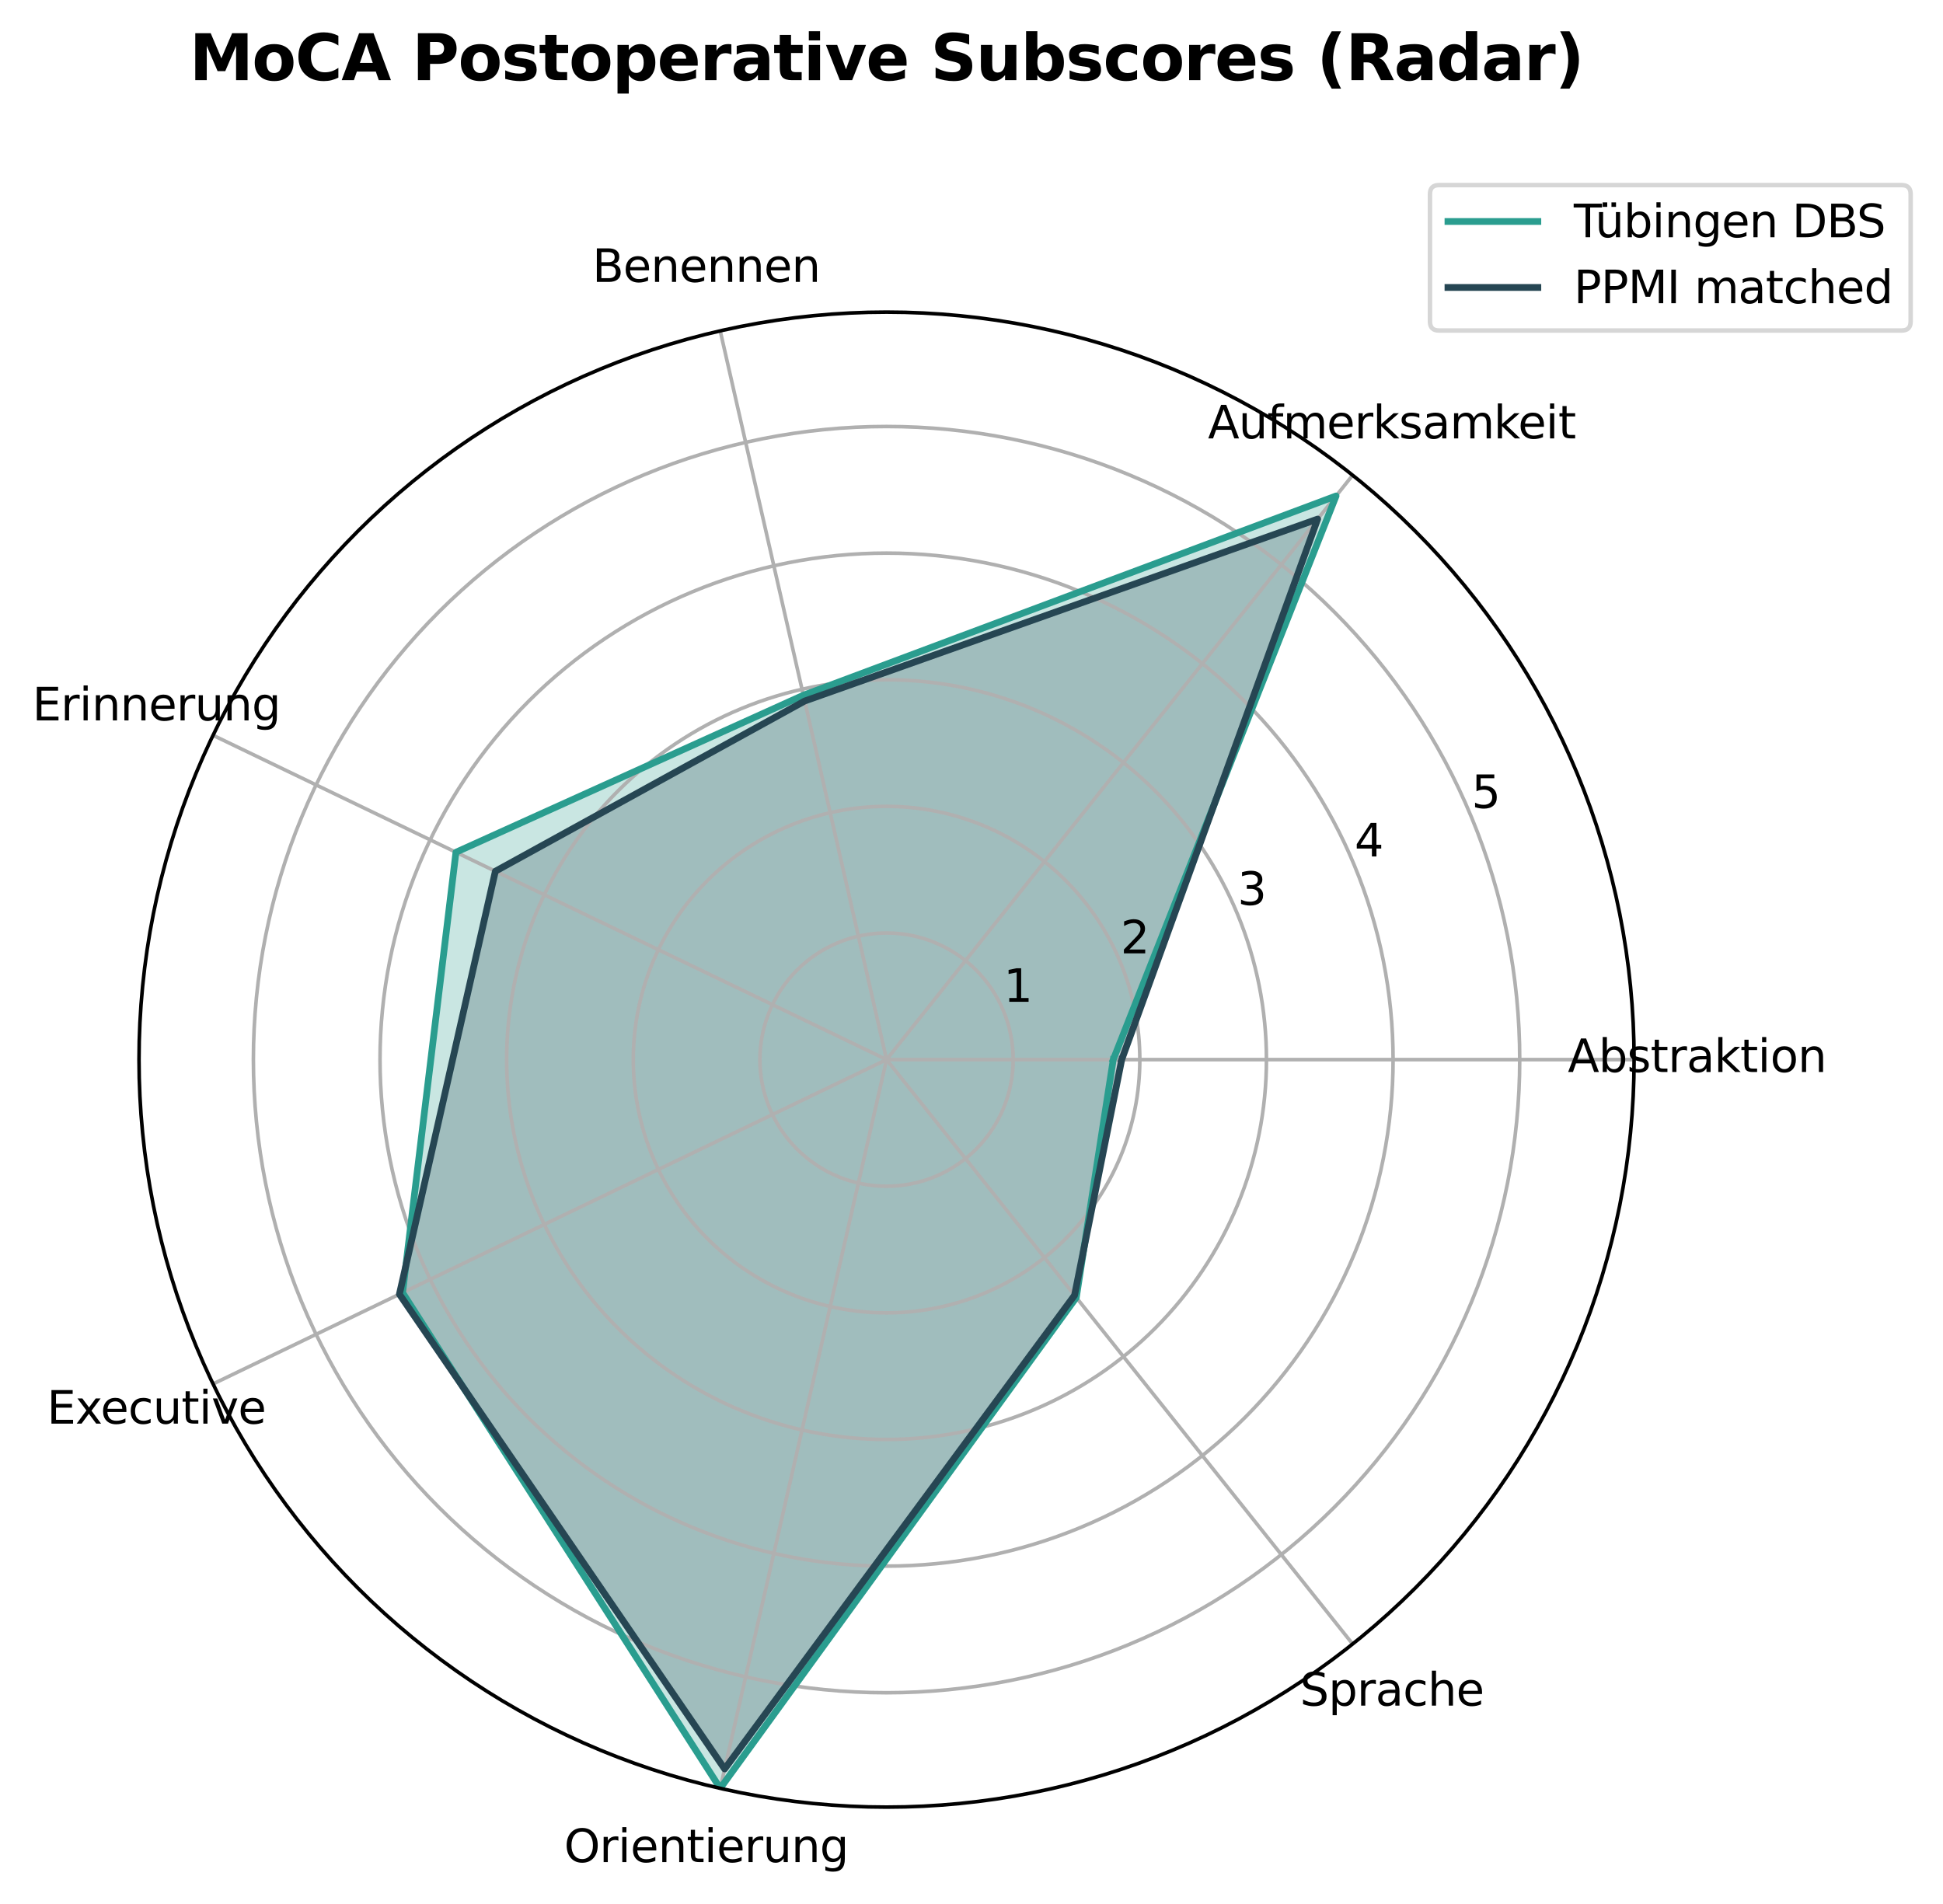 <?xml version="1.0" encoding="utf-8" standalone="no"?>
<!DOCTYPE svg PUBLIC "-//W3C//DTD SVG 1.1//EN"
  "http://www.w3.org/Graphics/SVG/1.1/DTD/svg11.dtd">
<svg xmlns:xlink="http://www.w3.org/1999/xlink" width="432.296pt" height="423.607pt" viewBox="0 0 432.296 423.607" xmlns="http://www.w3.org/2000/svg" version="1.1">
 <defs>
  <style type="text/css">*{stroke-linejoin: round; stroke-linecap: butt}</style>
 </defs>
 <g id="figure_1">
  <g id="patch_1">
   <path d="M 0 423.607 
L 432.296 423.607 
L 432.296 0 
L 0 0 
z
" style="fill: #ffffff"/>
  </g>
  <g id="axes_1">
   <g id="patch_2">
    <path d="M 363.568 235.769 
C 363.568 213.928 359.266 192.3 350.908 172.121 
C 342.549 151.943 330.298 133.607 314.854 118.163 
C 299.41 102.719 281.074 90.468 260.896 82.109 
C 240.717 73.751 219.089 69.449 197.248 69.449 
C 175.407 69.449 153.778 73.751 133.6 82.109 
C 113.422 90.468 95.086 102.719 79.642 118.163 
C 64.198 133.607 51.946 151.943 43.588 172.121 
C 35.23 192.3 30.928 213.928 30.928 235.769 
C 30.928 257.61 35.23 279.239 43.588 299.417 
C 51.946 319.595 64.198 337.931 79.642 353.375 
C 95.086 368.819 113.422 381.07 133.6 389.429 
C 153.778 397.787 175.407 402.089 197.248 402.089 
C 219.089 402.089 240.717 397.787 260.896 389.429 
C 281.074 381.07 299.41 368.819 314.854 353.375 
C 330.298 337.931 342.549 319.595 350.908 299.417 
C 359.266 279.239 363.568 257.61 363.568 235.769 
M 197.248 235.769 
C 197.248 235.769 197.248 235.769 197.248 235.769 
C 197.248 235.769 197.248 235.769 197.248 235.769 
C 197.248 235.769 197.248 235.769 197.248 235.769 
C 197.248 235.769 197.248 235.769 197.248 235.769 
C 197.248 235.769 197.248 235.769 197.248 235.769 
C 197.248 235.769 197.248 235.769 197.248 235.769 
C 197.248 235.769 197.248 235.769 197.248 235.769 
C 197.248 235.769 197.248 235.769 197.248 235.769 
C 197.248 235.769 197.248 235.769 197.248 235.769 
C 197.248 235.769 197.248 235.769 197.248 235.769 
C 197.248 235.769 197.248 235.769 197.248 235.769 
C 197.248 235.769 197.248 235.769 197.248 235.769 
C 197.248 235.769 197.248 235.769 197.248 235.769 
C 197.248 235.769 197.248 235.769 197.248 235.769 
C 197.248 235.769 197.248 235.769 197.248 235.769 
C 197.248 235.769 197.248 235.769 197.248 235.769 
z
" style="fill: #ffffff"/>
   </g>
   <g id="patch_3">
    <path d="M 247.689 235.769 
L 297.263 110.354 
L 178.743 154.694 
L 101.443 189.632 
L 89.569 287.624 
L 160.238 397.919 
L 239.464 288.706 
z
" clip-path="url(#p880467eae0)" style="fill: #2a9d8f; opacity: 0.25; stroke: #2a9d8f; stroke-linejoin: miter"/>
   </g>
   <g id="patch_4">
    <path d="M 249.572 235.769 
L 293.166 115.491 
L 179.037 155.981 
L 110.216 193.857 
L 88.861 287.965 
L 161.224 393.601 
L 239.073 288.216 
z
" clip-path="url(#p880467eae0)" style="fill: #264653; opacity: 0.25; stroke: #264653; stroke-linejoin: miter"/>
   </g>
   <g id="matplotlib.axis_1">
    <g id="xtick_1">
     <g id="line2d_1">
      <path d="M 197.248 235.769 
L 363.568 235.769 
" clip-path="url(#p880467eae0)" style="fill: none; stroke: #b0b0b0; stroke-width: 0.8; stroke-linecap: square"/>
     </g>
     <g id="text_1">
      <!-- Abstraktion -->
      <g transform="translate(348.816 238.528) scale(0.1 -0.1)">
       <defs>
        <path id="DejaVuSans-41" d="M 2188 4044 
L 1331 1722 
L 3047 1722 
L 2188 4044 
z
M 1831 4666 
L 2547 4666 
L 4325 0 
L 3669 0 
L 3244 1197 
L 1141 1197 
L 716 0 
L 50 0 
L 1831 4666 
z
" transform="scale(0.016)"/>
        <path id="DejaVuSans-62" d="M 3116 1747 
Q 3116 2381 2855 2742 
Q 2594 3103 2138 3103 
Q 1681 3103 1420 2742 
Q 1159 2381 1159 1747 
Q 1159 1113 1420 752 
Q 1681 391 2138 391 
Q 2594 391 2855 752 
Q 3116 1113 3116 1747 
z
M 1159 2969 
Q 1341 3281 1617 3432 
Q 1894 3584 2278 3584 
Q 2916 3584 3314 3078 
Q 3713 2572 3713 1747 
Q 3713 922 3314 415 
Q 2916 -91 2278 -91 
Q 1894 -91 1617 61 
Q 1341 213 1159 525 
L 1159 0 
L 581 0 
L 581 4863 
L 1159 4863 
L 1159 2969 
z
" transform="scale(0.016)"/>
        <path id="DejaVuSans-73" d="M 2834 3397 
L 2834 2853 
Q 2591 2978 2328 3040 
Q 2066 3103 1784 3103 
Q 1356 3103 1142 2972 
Q 928 2841 928 2578 
Q 928 2378 1081 2264 
Q 1234 2150 1697 2047 
L 1894 2003 
Q 2506 1872 2764 1633 
Q 3022 1394 3022 966 
Q 3022 478 2636 193 
Q 2250 -91 1575 -91 
Q 1294 -91 989 -36 
Q 684 19 347 128 
L 347 722 
Q 666 556 975 473 
Q 1284 391 1588 391 
Q 1994 391 2212 530 
Q 2431 669 2431 922 
Q 2431 1156 2273 1281 
Q 2116 1406 1581 1522 
L 1381 1569 
Q 847 1681 609 1914 
Q 372 2147 372 2553 
Q 372 3047 722 3315 
Q 1072 3584 1716 3584 
Q 2034 3584 2315 3537 
Q 2597 3491 2834 3397 
z
" transform="scale(0.016)"/>
        <path id="DejaVuSans-74" d="M 1172 4494 
L 1172 3500 
L 2356 3500 
L 2356 3053 
L 1172 3053 
L 1172 1153 
Q 1172 725 1289 603 
Q 1406 481 1766 481 
L 2356 481 
L 2356 0 
L 1766 0 
Q 1100 0 847 248 
Q 594 497 594 1153 
L 594 3053 
L 172 3053 
L 172 3500 
L 594 3500 
L 594 4494 
L 1172 4494 
z
" transform="scale(0.016)"/>
        <path id="DejaVuSans-72" d="M 2631 2963 
Q 2534 3019 2420 3045 
Q 2306 3072 2169 3072 
Q 1681 3072 1420 2755 
Q 1159 2438 1159 1844 
L 1159 0 
L 581 0 
L 581 3500 
L 1159 3500 
L 1159 2956 
Q 1341 3275 1631 3429 
Q 1922 3584 2338 3584 
Q 2397 3584 2469 3576 
Q 2541 3569 2628 3553 
L 2631 2963 
z
" transform="scale(0.016)"/>
        <path id="DejaVuSans-61" d="M 2194 1759 
Q 1497 1759 1228 1600 
Q 959 1441 959 1056 
Q 959 750 1161 570 
Q 1363 391 1709 391 
Q 2188 391 2477 730 
Q 2766 1069 2766 1631 
L 2766 1759 
L 2194 1759 
z
M 3341 1997 
L 3341 0 
L 2766 0 
L 2766 531 
Q 2569 213 2275 61 
Q 1981 -91 1556 -91 
Q 1019 -91 701 211 
Q 384 513 384 1019 
Q 384 1609 779 1909 
Q 1175 2209 1959 2209 
L 2766 2209 
L 2766 2266 
Q 2766 2663 2505 2880 
Q 2244 3097 1772 3097 
Q 1472 3097 1187 3025 
Q 903 2953 641 2809 
L 641 3341 
Q 956 3463 1253 3523 
Q 1550 3584 1831 3584 
Q 2591 3584 2966 3190 
Q 3341 2797 3341 1997 
z
" transform="scale(0.016)"/>
        <path id="DejaVuSans-6b" d="M 581 4863 
L 1159 4863 
L 1159 1991 
L 2875 3500 
L 3609 3500 
L 1753 1863 
L 3688 0 
L 2938 0 
L 1159 1709 
L 1159 0 
L 581 0 
L 581 4863 
z
" transform="scale(0.016)"/>
        <path id="DejaVuSans-69" d="M 603 3500 
L 1178 3500 
L 1178 0 
L 603 0 
L 603 3500 
z
M 603 4863 
L 1178 4863 
L 1178 4134 
L 603 4134 
L 603 4863 
z
" transform="scale(0.016)"/>
        <path id="DejaVuSans-6f" d="M 1959 3097 
Q 1497 3097 1228 2736 
Q 959 2375 959 1747 
Q 959 1119 1226 758 
Q 1494 397 1959 397 
Q 2419 397 2687 759 
Q 2956 1122 2956 1747 
Q 2956 2369 2687 2733 
Q 2419 3097 1959 3097 
z
M 1959 3584 
Q 2709 3584 3137 3096 
Q 3566 2609 3566 1747 
Q 3566 888 3137 398 
Q 2709 -91 1959 -91 
Q 1206 -91 779 398 
Q 353 888 353 1747 
Q 353 2609 779 3096 
Q 1206 3584 1959 3584 
z
" transform="scale(0.016)"/>
        <path id="DejaVuSans-6e" d="M 3513 2113 
L 3513 0 
L 2938 0 
L 2938 2094 
Q 2938 2591 2744 2837 
Q 2550 3084 2163 3084 
Q 1697 3084 1428 2787 
Q 1159 2491 1159 1978 
L 1159 0 
L 581 0 
L 581 3500 
L 1159 3500 
L 1159 2956 
Q 1366 3272 1645 3428 
Q 1925 3584 2291 3584 
Q 2894 3584 3203 3211 
Q 3513 2838 3513 2113 
z
" transform="scale(0.016)"/>
       </defs>
       <use xlink:href="#DejaVuSans-41"/>
       <use xlink:href="#DejaVuSans-62" transform="translate(68.408 0)"/>
       <use xlink:href="#DejaVuSans-73" transform="translate(131.885 0)"/>
       <use xlink:href="#DejaVuSans-74" transform="translate(183.984 0)"/>
       <use xlink:href="#DejaVuSans-72" transform="translate(223.193 0)"/>
       <use xlink:href="#DejaVuSans-61" transform="translate(264.307 0)"/>
       <use xlink:href="#DejaVuSans-6b" transform="translate(325.586 0)"/>
       <use xlink:href="#DejaVuSans-74" transform="translate(383.496 0)"/>
       <use xlink:href="#DejaVuSans-69" transform="translate(422.705 0)"/>
       <use xlink:href="#DejaVuSans-6f" transform="translate(450.488 0)"/>
       <use xlink:href="#DejaVuSans-6e" transform="translate(511.67 0)"/>
      </g>
     </g>
    </g>
    <g id="xtick_2">
     <g id="line2d_2">
      <path d="M 197.248 235.769 
L 300.947 105.735 
" clip-path="url(#p880467eae0)" style="fill: none; stroke: #b0b0b0; stroke-width: 0.8; stroke-linecap: square"/>
     </g>
     <g id="text_2">
      <!-- Aufmerksamkeit -->
      <g transform="translate(268.75 97.549) scale(0.1 -0.1)">
       <defs>
        <path id="DejaVuSans-75" d="M 544 1381 
L 544 3500 
L 1119 3500 
L 1119 1403 
Q 1119 906 1312 657 
Q 1506 409 1894 409 
Q 2359 409 2629 706 
Q 2900 1003 2900 1516 
L 2900 3500 
L 3475 3500 
L 3475 0 
L 2900 0 
L 2900 538 
Q 2691 219 2414 64 
Q 2138 -91 1772 -91 
Q 1169 -91 856 284 
Q 544 659 544 1381 
z
M 1991 3584 
L 1991 3584 
z
" transform="scale(0.016)"/>
        <path id="DejaVuSans-66" d="M 2375 4863 
L 2375 4384 
L 1825 4384 
Q 1516 4384 1395 4259 
Q 1275 4134 1275 3809 
L 1275 3500 
L 2222 3500 
L 2222 3053 
L 1275 3053 
L 1275 0 
L 697 0 
L 697 3053 
L 147 3053 
L 147 3500 
L 697 3500 
L 697 3744 
Q 697 4328 969 4595 
Q 1241 4863 1831 4863 
L 2375 4863 
z
" transform="scale(0.016)"/>
        <path id="DejaVuSans-6d" d="M 3328 2828 
Q 3544 3216 3844 3400 
Q 4144 3584 4550 3584 
Q 5097 3584 5394 3201 
Q 5691 2819 5691 2113 
L 5691 0 
L 5113 0 
L 5113 2094 
Q 5113 2597 4934 2840 
Q 4756 3084 4391 3084 
Q 3944 3084 3684 2787 
Q 3425 2491 3425 1978 
L 3425 0 
L 2847 0 
L 2847 2094 
Q 2847 2600 2669 2842 
Q 2491 3084 2119 3084 
Q 1678 3084 1418 2786 
Q 1159 2488 1159 1978 
L 1159 0 
L 581 0 
L 581 3500 
L 1159 3500 
L 1159 2956 
Q 1356 3278 1631 3431 
Q 1906 3584 2284 3584 
Q 2666 3584 2933 3390 
Q 3200 3197 3328 2828 
z
" transform="scale(0.016)"/>
        <path id="DejaVuSans-65" d="M 3597 1894 
L 3597 1613 
L 953 1613 
Q 991 1019 1311 708 
Q 1631 397 2203 397 
Q 2534 397 2845 478 
Q 3156 559 3463 722 
L 3463 178 
Q 3153 47 2828 -22 
Q 2503 -91 2169 -91 
Q 1331 -91 842 396 
Q 353 884 353 1716 
Q 353 2575 817 3079 
Q 1281 3584 2069 3584 
Q 2775 3584 3186 3129 
Q 3597 2675 3597 1894 
z
M 3022 2063 
Q 3016 2534 2758 2815 
Q 2500 3097 2075 3097 
Q 1594 3097 1305 2825 
Q 1016 2553 972 2059 
L 3022 2063 
z
" transform="scale(0.016)"/>
       </defs>
       <use xlink:href="#DejaVuSans-41"/>
       <use xlink:href="#DejaVuSans-75" transform="translate(68.408 0)"/>
       <use xlink:href="#DejaVuSans-66" transform="translate(131.787 0)"/>
       <use xlink:href="#DejaVuSans-6d" transform="translate(166.992 0)"/>
       <use xlink:href="#DejaVuSans-65" transform="translate(264.404 0)"/>
       <use xlink:href="#DejaVuSans-72" transform="translate(325.928 0)"/>
       <use xlink:href="#DejaVuSans-6b" transform="translate(367.041 0)"/>
       <use xlink:href="#DejaVuSans-73" transform="translate(424.951 0)"/>
       <use xlink:href="#DejaVuSans-61" transform="translate(477.051 0)"/>
       <use xlink:href="#DejaVuSans-6d" transform="translate(538.33 0)"/>
       <use xlink:href="#DejaVuSans-6b" transform="translate(635.742 0)"/>
       <use xlink:href="#DejaVuSans-65" transform="translate(690.027 0)"/>
       <use xlink:href="#DejaVuSans-69" transform="translate(751.551 0)"/>
       <use xlink:href="#DejaVuSans-74" transform="translate(779.334 0)"/>
      </g>
     </g>
    </g>
    <g id="xtick_3">
     <g id="line2d_3">
      <path d="M 197.248 235.769 
L 160.238 73.619 
" clip-path="url(#p880467eae0)" style="fill: none; stroke: #b0b0b0; stroke-width: 0.8; stroke-linecap: square"/>
     </g>
     <g id="text_3">
      <!-- Benennen -->
      <g transform="translate(131.788 62.729) scale(0.1 -0.1)">
       <defs>
        <path id="DejaVuSans-42" d="M 1259 2228 
L 1259 519 
L 2272 519 
Q 2781 519 3026 730 
Q 3272 941 3272 1375 
Q 3272 1813 3026 2020 
Q 2781 2228 2272 2228 
L 1259 2228 
z
M 1259 4147 
L 1259 2741 
L 2194 2741 
Q 2656 2741 2882 2914 
Q 3109 3088 3109 3444 
Q 3109 3797 2882 3972 
Q 2656 4147 2194 4147 
L 1259 4147 
z
M 628 4666 
L 2241 4666 
Q 2963 4666 3353 4366 
Q 3744 4066 3744 3513 
Q 3744 3084 3544 2831 
Q 3344 2578 2956 2516 
Q 3422 2416 3680 2098 
Q 3938 1781 3938 1306 
Q 3938 681 3513 340 
Q 3088 0 2303 0 
L 628 0 
L 628 4666 
z
" transform="scale(0.016)"/>
       </defs>
       <use xlink:href="#DejaVuSans-42"/>
       <use xlink:href="#DejaVuSans-65" transform="translate(68.604 0)"/>
       <use xlink:href="#DejaVuSans-6e" transform="translate(130.127 0)"/>
       <use xlink:href="#DejaVuSans-65" transform="translate(193.506 0)"/>
       <use xlink:href="#DejaVuSans-6e" transform="translate(255.029 0)"/>
       <use xlink:href="#DejaVuSans-6e" transform="translate(318.408 0)"/>
       <use xlink:href="#DejaVuSans-65" transform="translate(381.787 0)"/>
       <use xlink:href="#DejaVuSans-6e" transform="translate(443.311 0)"/>
      </g>
     </g>
    </g>
    <g id="xtick_4">
     <g id="line2d_4">
      <path d="M 197.248 235.769 
L 47.399 163.605 
" clip-path="url(#p880467eae0)" style="fill: none; stroke: #b0b0b0; stroke-width: 0.8; stroke-linecap: square"/>
     </g>
     <g id="text_4">
      <!-- Erinnerung -->
      <g transform="translate(7.2 160.29) scale(0.1 -0.1)">
       <defs>
        <path id="DejaVuSans-45" d="M 628 4666 
L 3578 4666 
L 3578 4134 
L 1259 4134 
L 1259 2753 
L 3481 2753 
L 3481 2222 
L 1259 2222 
L 1259 531 
L 3634 531 
L 3634 0 
L 628 0 
L 628 4666 
z
" transform="scale(0.016)"/>
        <path id="DejaVuSans-67" d="M 2906 1791 
Q 2906 2416 2648 2759 
Q 2391 3103 1925 3103 
Q 1463 3103 1205 2759 
Q 947 2416 947 1791 
Q 947 1169 1205 825 
Q 1463 481 1925 481 
Q 2391 481 2648 825 
Q 2906 1169 2906 1791 
z
M 3481 434 
Q 3481 -459 3084 -895 
Q 2688 -1331 1869 -1331 
Q 1566 -1331 1297 -1286 
Q 1028 -1241 775 -1147 
L 775 -588 
Q 1028 -725 1275 -790 
Q 1522 -856 1778 -856 
Q 2344 -856 2625 -561 
Q 2906 -266 2906 331 
L 2906 616 
Q 2728 306 2450 153 
Q 2172 0 1784 0 
Q 1141 0 747 490 
Q 353 981 353 1791 
Q 353 2603 747 3093 
Q 1141 3584 1784 3584 
Q 2172 3584 2450 3431 
Q 2728 3278 2906 2969 
L 2906 3500 
L 3481 3500 
L 3481 434 
z
" transform="scale(0.016)"/>
       </defs>
       <use xlink:href="#DejaVuSans-45"/>
       <use xlink:href="#DejaVuSans-72" transform="translate(63.184 0)"/>
       <use xlink:href="#DejaVuSans-69" transform="translate(104.297 0)"/>
       <use xlink:href="#DejaVuSans-6e" transform="translate(132.08 0)"/>
       <use xlink:href="#DejaVuSans-6e" transform="translate(195.459 0)"/>
       <use xlink:href="#DejaVuSans-65" transform="translate(258.838 0)"/>
       <use xlink:href="#DejaVuSans-72" transform="translate(320.361 0)"/>
       <use xlink:href="#DejaVuSans-75" transform="translate(361.475 0)"/>
       <use xlink:href="#DejaVuSans-6e" transform="translate(424.854 0)"/>
       <use xlink:href="#DejaVuSans-67" transform="translate(488.232 0)"/>
      </g>
     </g>
    </g>
    <g id="xtick_5">
     <g id="line2d_5">
      <path d="M 197.248 235.769 
L 47.399 307.933 
" clip-path="url(#p880467eae0)" style="fill: none; stroke: #b0b0b0; stroke-width: 0.8; stroke-linecap: square"/>
     </g>
     <g id="text_5">
      <!-- Executive -->
      <g transform="translate(10.443 316.766) scale(0.1 -0.1)">
       <defs>
        <path id="DejaVuSans-78" d="M 3513 3500 
L 2247 1797 
L 3578 0 
L 2900 0 
L 1881 1375 
L 863 0 
L 184 0 
L 1544 1831 
L 300 3500 
L 978 3500 
L 1906 2253 
L 2834 3500 
L 3513 3500 
z
" transform="scale(0.016)"/>
        <path id="DejaVuSans-63" d="M 3122 3366 
L 3122 2828 
Q 2878 2963 2633 3030 
Q 2388 3097 2138 3097 
Q 1578 3097 1268 2742 
Q 959 2388 959 1747 
Q 959 1106 1268 751 
Q 1578 397 2138 397 
Q 2388 397 2633 464 
Q 2878 531 3122 666 
L 3122 134 
Q 2881 22 2623 -34 
Q 2366 -91 2075 -91 
Q 1284 -91 818 406 
Q 353 903 353 1747 
Q 353 2603 823 3093 
Q 1294 3584 2113 3584 
Q 2378 3584 2631 3529 
Q 2884 3475 3122 3366 
z
" transform="scale(0.016)"/>
        <path id="DejaVuSans-76" d="M 191 3500 
L 800 3500 
L 1894 563 
L 2988 3500 
L 3597 3500 
L 2284 0 
L 1503 0 
L 191 3500 
z
" transform="scale(0.016)"/>
       </defs>
       <use xlink:href="#DejaVuSans-45"/>
       <use xlink:href="#DejaVuSans-78" transform="translate(63.184 0)"/>
       <use xlink:href="#DejaVuSans-65" transform="translate(119.238 0)"/>
       <use xlink:href="#DejaVuSans-63" transform="translate(180.762 0)"/>
       <use xlink:href="#DejaVuSans-75" transform="translate(235.742 0)"/>
       <use xlink:href="#DejaVuSans-74" transform="translate(299.121 0)"/>
       <use xlink:href="#DejaVuSans-69" transform="translate(338.33 0)"/>
       <use xlink:href="#DejaVuSans-76" transform="translate(366.113 0)"/>
       <use xlink:href="#DejaVuSans-65" transform="translate(425.293 0)"/>
      </g>
     </g>
    </g>
    <g id="xtick_6">
     <g id="line2d_6">
      <path d="M 197.248 235.769 
L 160.238 397.919 
" clip-path="url(#p880467eae0)" style="fill: none; stroke: #b0b0b0; stroke-width: 0.8; stroke-linecap: square"/>
     </g>
     <g id="text_6">
      <!-- Orientierung -->
      <g transform="translate(125.504 414.327) scale(0.1 -0.1)">
       <defs>
        <path id="DejaVuSans-4f" d="M 2522 4238 
Q 1834 4238 1429 3725 
Q 1025 3213 1025 2328 
Q 1025 1447 1429 934 
Q 1834 422 2522 422 
Q 3209 422 3611 934 
Q 4013 1447 4013 2328 
Q 4013 3213 3611 3725 
Q 3209 4238 2522 4238 
z
M 2522 4750 
Q 3503 4750 4090 4092 
Q 4678 3434 4678 2328 
Q 4678 1225 4090 567 
Q 3503 -91 2522 -91 
Q 1538 -91 948 565 
Q 359 1222 359 2328 
Q 359 3434 948 4092 
Q 1538 4750 2522 4750 
z
" transform="scale(0.016)"/>
       </defs>
       <use xlink:href="#DejaVuSans-4f"/>
       <use xlink:href="#DejaVuSans-72" transform="translate(78.711 0)"/>
       <use xlink:href="#DejaVuSans-69" transform="translate(119.824 0)"/>
       <use xlink:href="#DejaVuSans-65" transform="translate(147.607 0)"/>
       <use xlink:href="#DejaVuSans-6e" transform="translate(209.131 0)"/>
       <use xlink:href="#DejaVuSans-74" transform="translate(272.51 0)"/>
       <use xlink:href="#DejaVuSans-69" transform="translate(311.719 0)"/>
       <use xlink:href="#DejaVuSans-65" transform="translate(339.502 0)"/>
       <use xlink:href="#DejaVuSans-72" transform="translate(401.025 0)"/>
       <use xlink:href="#DejaVuSans-75" transform="translate(442.139 0)"/>
       <use xlink:href="#DejaVuSans-6e" transform="translate(505.518 0)"/>
       <use xlink:href="#DejaVuSans-67" transform="translate(568.896 0)"/>
      </g>
     </g>
    </g>
    <g id="xtick_7">
     <g id="line2d_7">
      <path d="M 197.248 235.769 
L 300.947 365.803 
" clip-path="url(#p880467eae0)" style="fill: none; stroke: #b0b0b0; stroke-width: 0.8; stroke-linecap: square"/>
     </g>
     <g id="text_7">
      <!-- Sprache -->
      <g transform="translate(289.213 379.508) scale(0.1 -0.1)">
       <defs>
        <path id="DejaVuSans-53" d="M 3425 4513 
L 3425 3897 
Q 3066 4069 2747 4153 
Q 2428 4238 2131 4238 
Q 1616 4238 1336 4038 
Q 1056 3838 1056 3469 
Q 1056 3159 1242 3001 
Q 1428 2844 1947 2747 
L 2328 2669 
Q 3034 2534 3370 2195 
Q 3706 1856 3706 1288 
Q 3706 609 3251 259 
Q 2797 -91 1919 -91 
Q 1588 -91 1214 -16 
Q 841 59 441 206 
L 441 856 
Q 825 641 1194 531 
Q 1563 422 1919 422 
Q 2459 422 2753 634 
Q 3047 847 3047 1241 
Q 3047 1584 2836 1778 
Q 2625 1972 2144 2069 
L 1759 2144 
Q 1053 2284 737 2584 
Q 422 2884 422 3419 
Q 422 4038 858 4394 
Q 1294 4750 2059 4750 
Q 2388 4750 2728 4690 
Q 3069 4631 3425 4513 
z
" transform="scale(0.016)"/>
        <path id="DejaVuSans-70" d="M 1159 525 
L 1159 -1331 
L 581 -1331 
L 581 3500 
L 1159 3500 
L 1159 2969 
Q 1341 3281 1617 3432 
Q 1894 3584 2278 3584 
Q 2916 3584 3314 3078 
Q 3713 2572 3713 1747 
Q 3713 922 3314 415 
Q 2916 -91 2278 -91 
Q 1894 -91 1617 61 
Q 1341 213 1159 525 
z
M 3116 1747 
Q 3116 2381 2855 2742 
Q 2594 3103 2138 3103 
Q 1681 3103 1420 2742 
Q 1159 2381 1159 1747 
Q 1159 1113 1420 752 
Q 1681 391 2138 391 
Q 2594 391 2855 752 
Q 3116 1113 3116 1747 
z
" transform="scale(0.016)"/>
        <path id="DejaVuSans-68" d="M 3513 2113 
L 3513 0 
L 2938 0 
L 2938 2094 
Q 2938 2591 2744 2837 
Q 2550 3084 2163 3084 
Q 1697 3084 1428 2787 
Q 1159 2491 1159 1978 
L 1159 0 
L 581 0 
L 581 4863 
L 1159 4863 
L 1159 2956 
Q 1366 3272 1645 3428 
Q 1925 3584 2291 3584 
Q 2894 3584 3203 3211 
Q 3513 2838 3513 2113 
z
" transform="scale(0.016)"/>
       </defs>
       <use xlink:href="#DejaVuSans-53"/>
       <use xlink:href="#DejaVuSans-70" transform="translate(63.477 0)"/>
       <use xlink:href="#DejaVuSans-72" transform="translate(126.953 0)"/>
       <use xlink:href="#DejaVuSans-61" transform="translate(168.066 0)"/>
       <use xlink:href="#DejaVuSans-63" transform="translate(229.346 0)"/>
       <use xlink:href="#DejaVuSans-68" transform="translate(284.326 0)"/>
       <use xlink:href="#DejaVuSans-65" transform="translate(347.705 0)"/>
      </g>
     </g>
    </g>
   </g>
   <g id="matplotlib.axis_2">
    <g id="ytick_1">
     <g id="line2d_8">
      <path d="M 225.422 235.769 
C 225.422 232.069 224.694 228.405 223.278 224.987 
C 221.862 221.569 219.786 218.463 217.17 215.847 
C 214.554 213.231 211.448 211.155 208.03 209.739 
C 204.612 208.323 200.948 207.595 197.248 207.595 
C 193.548 207.595 189.884 208.323 186.466 209.739 
C 183.048 211.155 179.942 213.231 177.326 215.847 
C 174.709 218.463 172.634 221.569 171.218 224.987 
C 169.802 228.405 169.073 232.069 169.073 235.769 
C 169.073 239.469 169.802 243.133 171.218 246.551 
C 172.634 249.969 174.709 253.075 177.326 255.691 
C 179.942 258.308 183.048 260.383 186.466 261.799 
C 189.884 263.215 193.548 263.943 197.248 263.943 
C 200.948 263.943 204.612 263.215 208.03 261.799 
C 211.448 260.383 214.554 258.308 217.17 255.691 
C 219.786 253.075 221.862 249.969 223.278 246.551 
C 224.694 243.133 225.422 239.469 225.422 235.769 
" clip-path="url(#p880467eae0)" style="fill: none; stroke: #b0b0b0; stroke-width: 0.8; stroke-linecap: square"/>
     </g>
     <g id="text_8">
      <!-- 1 -->
      <g transform="translate(223.278 222.907) scale(0.1 -0.1)">
       <defs>
        <path id="DejaVuSans-31" d="M 794 531 
L 1825 531 
L 1825 4091 
L 703 3866 
L 703 4441 
L 1819 4666 
L 2450 4666 
L 2450 531 
L 3481 531 
L 3481 0 
L 794 0 
L 794 531 
z
" transform="scale(0.016)"/>
       </defs>
       <use xlink:href="#DejaVuSans-31"/>
      </g>
     </g>
    </g>
    <g id="ytick_2">
     <g id="line2d_9">
      <path d="M 253.597 235.769 
C 253.597 228.369 252.139 221.042 249.307 214.205 
C 246.476 207.369 242.325 201.157 237.093 195.924 
C 231.86 190.692 225.648 186.541 218.812 183.709 
C 211.975 180.878 204.648 179.42 197.248 179.42 
C 189.848 179.42 182.52 180.878 175.684 183.709 
C 168.848 186.541 162.636 190.692 157.403 195.924 
C 152.171 201.157 148.02 207.369 145.188 214.205 
C 142.357 221.042 140.899 228.369 140.899 235.769 
C 140.899 243.169 142.357 250.496 145.188 257.333 
C 148.02 264.169 152.171 270.381 157.403 275.614 
C 162.636 280.846 168.848 284.997 175.684 287.829 
C 182.52 290.66 189.848 292.118 197.248 292.118 
C 204.648 292.118 211.975 290.66 218.812 287.829 
C 225.648 284.997 231.86 280.846 237.093 275.614 
C 242.325 270.381 246.476 264.169 249.307 257.333 
C 252.139 250.496 253.597 243.169 253.597 235.769 
" clip-path="url(#p880467eae0)" style="fill: none; stroke: #b0b0b0; stroke-width: 0.8; stroke-linecap: square"/>
     </g>
     <g id="text_9">
      <!-- 2 -->
      <g transform="translate(249.307 212.126) scale(0.1 -0.1)">
       <defs>
        <path id="DejaVuSans-32" d="M 1228 531 
L 3431 531 
L 3431 0 
L 469 0 
L 469 531 
Q 828 903 1448 1529 
Q 2069 2156 2228 2338 
Q 2531 2678 2651 2914 
Q 2772 3150 2772 3378 
Q 2772 3750 2511 3984 
Q 2250 4219 1831 4219 
Q 1534 4219 1204 4116 
Q 875 4013 500 3803 
L 500 4441 
Q 881 4594 1212 4672 
Q 1544 4750 1819 4750 
Q 2544 4750 2975 4387 
Q 3406 4025 3406 3419 
Q 3406 3131 3298 2873 
Q 3191 2616 2906 2266 
Q 2828 2175 2409 1742 
Q 1991 1309 1228 531 
z
" transform="scale(0.016)"/>
       </defs>
       <use xlink:href="#DejaVuSans-32"/>
      </g>
     </g>
    </g>
    <g id="ytick_3">
     <g id="line2d_10">
      <path d="M 281.771 235.769 
C 281.771 224.67 279.585 213.678 275.337 203.423 
C 271.09 193.169 264.863 183.851 257.015 176.002 
C 249.166 168.154 239.848 161.927 229.594 157.68 
C 219.339 153.432 208.347 151.246 197.248 151.246 
C 186.148 151.246 175.157 153.432 164.902 157.68 
C 154.648 161.927 145.329 168.154 137.481 176.002 
C 129.632 183.851 123.406 193.169 119.159 203.423 
C 114.911 213.678 112.725 224.67 112.725 235.769 
C 112.725 246.869 114.911 257.86 119.159 268.115 
C 123.406 278.369 129.632 287.687 137.481 295.536 
C 145.329 303.385 154.648 309.611 164.902 313.858 
C 175.157 318.106 186.148 320.292 197.248 320.292 
C 208.347 320.292 219.339 318.106 229.594 313.858 
C 239.848 309.611 249.166 303.385 257.015 295.536 
C 264.863 287.687 271.09 278.369 275.337 268.115 
C 279.585 257.86 281.771 246.869 281.771 235.769 
" clip-path="url(#p880467eae0)" style="fill: none; stroke: #b0b0b0; stroke-width: 0.8; stroke-linecap: square"/>
     </g>
     <g id="text_10">
      <!-- 3 -->
      <g transform="translate(275.337 201.344) scale(0.1 -0.1)">
       <defs>
        <path id="DejaVuSans-33" d="M 2597 2516 
Q 3050 2419 3304 2112 
Q 3559 1806 3559 1356 
Q 3559 666 3084 287 
Q 2609 -91 1734 -91 
Q 1441 -91 1130 -33 
Q 819 25 488 141 
L 488 750 
Q 750 597 1062 519 
Q 1375 441 1716 441 
Q 2309 441 2620 675 
Q 2931 909 2931 1356 
Q 2931 1769 2642 2001 
Q 2353 2234 1838 2234 
L 1294 2234 
L 1294 2753 
L 1863 2753 
Q 2328 2753 2575 2939 
Q 2822 3125 2822 3475 
Q 2822 3834 2567 4026 
Q 2313 4219 1838 4219 
Q 1578 4219 1281 4162 
Q 984 4106 628 3988 
L 628 4550 
Q 988 4650 1302 4700 
Q 1616 4750 1894 4750 
Q 2613 4750 3031 4423 
Q 3450 4097 3450 3541 
Q 3450 3153 3228 2886 
Q 3006 2619 2597 2516 
z
" transform="scale(0.016)"/>
       </defs>
       <use xlink:href="#DejaVuSans-33"/>
      </g>
     </g>
    </g>
    <g id="ytick_4">
     <g id="line2d_11">
      <path d="M 309.946 235.769 
C 309.946 220.97 307.03 206.314 301.367 192.641 
C 295.704 178.969 287.402 166.544 276.937 156.08 
C 266.472 145.615 254.048 137.313 240.375 131.65 
C 226.703 125.986 212.047 123.071 197.248 123.071 
C 182.449 123.071 167.793 125.986 154.12 131.65 
C 140.448 137.313 128.023 145.615 117.559 156.08 
C 107.094 166.544 98.792 178.969 93.129 192.641 
C 87.465 206.314 84.55 220.97 84.55 235.769 
C 84.55 250.568 87.465 265.224 93.129 278.897 
C 98.792 292.569 107.094 304.994 117.559 315.458 
C 128.023 325.923 140.448 334.225 154.12 339.888 
C 167.793 345.552 182.449 348.467 197.248 348.467 
C 212.047 348.467 226.703 345.552 240.375 339.888 
C 254.048 334.225 266.472 325.923 276.937 315.458 
C 287.402 304.994 295.704 292.569 301.367 278.897 
C 307.03 265.224 309.946 250.568 309.946 235.769 
" clip-path="url(#p880467eae0)" style="fill: none; stroke: #b0b0b0; stroke-width: 0.8; stroke-linecap: square"/>
     </g>
     <g id="text_11">
      <!-- 4 -->
      <g transform="translate(301.367 190.562) scale(0.1 -0.1)">
       <defs>
        <path id="DejaVuSans-34" d="M 2419 4116 
L 825 1625 
L 2419 1625 
L 2419 4116 
z
M 2253 4666 
L 3047 4666 
L 3047 1625 
L 3713 1625 
L 3713 1100 
L 3047 1100 
L 3047 0 
L 2419 0 
L 2419 1100 
L 313 1100 
L 313 1709 
L 2253 4666 
z
" transform="scale(0.016)"/>
       </defs>
       <use xlink:href="#DejaVuSans-34"/>
      </g>
     </g>
    </g>
    <g id="ytick_5">
     <g id="line2d_12">
      <path d="M 338.12 235.769 
C 338.12 217.27 334.476 198.951 327.397 181.86 
C 320.317 164.769 309.94 149.238 296.86 136.157 
C 283.779 123.076 268.248 112.699 251.157 105.62 
C 234.066 98.541 215.747 94.897 197.248 94.897 
C 178.749 94.897 160.429 98.541 143.338 105.62 
C 126.247 112.699 110.717 123.076 97.636 136.157 
C 84.555 149.238 74.178 164.769 67.099 181.86 
C 60.02 198.951 56.376 217.27 56.376 235.769 
C 56.376 254.268 60.02 272.587 67.099 289.678 
C 74.178 306.769 84.555 322.3 97.636 335.381 
C 110.717 348.462 126.247 358.839 143.338 365.918 
C 160.429 372.997 178.749 376.641 197.248 376.641 
C 215.747 376.641 234.066 372.997 251.157 365.918 
C 268.248 358.839 283.779 348.462 296.86 335.381 
C 309.94 322.3 320.317 306.769 327.397 289.678 
C 334.476 272.587 338.12 254.268 338.12 235.769 
" clip-path="url(#p880467eae0)" style="fill: none; stroke: #b0b0b0; stroke-width: 0.8; stroke-linecap: square"/>
     </g>
     <g id="text_12">
      <!-- 5 -->
      <g transform="translate(327.397 179.78) scale(0.1 -0.1)">
       <defs>
        <path id="DejaVuSans-35" d="M 691 4666 
L 3169 4666 
L 3169 4134 
L 1269 4134 
L 1269 2991 
Q 1406 3038 1543 3061 
Q 1681 3084 1819 3084 
Q 2600 3084 3056 2656 
Q 3513 2228 3513 1497 
Q 3513 744 3044 326 
Q 2575 -91 1722 -91 
Q 1428 -91 1123 -41 
Q 819 9 494 109 
L 494 744 
Q 775 591 1075 516 
Q 1375 441 1709 441 
Q 2250 441 2565 725 
Q 2881 1009 2881 1497 
Q 2881 1984 2565 2268 
Q 2250 2553 1709 2553 
Q 1456 2553 1204 2497 
Q 953 2441 691 2322 
L 691 4666 
z
" transform="scale(0.016)"/>
       </defs>
       <use xlink:href="#DejaVuSans-35"/>
      </g>
     </g>
    </g>
   </g>
   <g id="line2d_13">
    <path d="M 247.689 235.769 
L 297.263 110.354 
L 178.743 154.694 
L 101.443 189.632 
L 89.569 287.624 
L 160.238 397.919 
L 239.464 288.706 
L 247.689 235.769 
" clip-path="url(#p880467eae0)" style="fill: none; stroke: #2a9d8f; stroke-width: 1.5; stroke-linecap: square"/>
   </g>
   <g id="line2d_14">
    <path d="M 249.572 235.769 
L 293.166 115.491 
L 179.037 155.981 
L 110.216 193.857 
L 88.861 287.965 
L 161.224 393.601 
L 239.073 288.216 
L 249.572 235.769 
" clip-path="url(#p880467eae0)" style="fill: none; stroke: #264653; stroke-width: 1.5; stroke-linecap: square"/>
   </g>
   <g id="patch_5">
    <path d="M 363.568 235.769 
C 363.568 213.928 359.266 192.3 350.908 172.121 
C 342.549 151.943 330.298 133.607 314.854 118.163 
C 299.41 102.719 281.074 90.468 260.896 82.109 
C 240.717 73.751 219.089 69.449 197.248 69.449 
C 175.407 69.449 153.778 73.751 133.6 82.109 
C 113.422 90.468 95.086 102.719 79.642 118.163 
C 64.198 133.607 51.946 151.943 43.588 172.121 
C 35.23 192.3 30.928 213.928 30.928 235.769 
C 30.928 257.61 35.23 279.239 43.588 299.417 
C 51.946 319.595 64.198 337.931 79.642 353.375 
C 95.086 368.819 113.422 381.07 133.6 389.429 
C 153.778 397.787 175.407 402.089 197.248 402.089 
C 219.089 402.089 240.717 397.787 260.896 389.429 
C 281.074 381.07 299.41 368.819 314.854 353.375 
C 330.298 337.931 342.549 319.595 350.908 299.417 
C 359.266 279.239 363.568 257.61 363.568 235.769 
" style="fill: none; stroke: #000000; stroke-width: 0.8; stroke-linejoin: miter; stroke-linecap: square"/>
   </g>
   <g id="text_13">
    <!-- MoCA Postoperative Subscores (Radar) -->
    <g transform="translate(42.131 17.838) scale(0.14 -0.14)">
     <defs>
      <path id="DejaVuSans-Bold-4d" d="M 588 4666 
L 2119 4666 
L 3181 2169 
L 4250 4666 
L 5778 4666 
L 5778 0 
L 4641 0 
L 4641 3413 
L 3566 897 
L 2803 897 
L 1728 3413 
L 1728 0 
L 588 0 
L 588 4666 
z
" transform="scale(0.016)"/>
      <path id="DejaVuSans-Bold-6f" d="M 2203 2784 
Q 1831 2784 1636 2517 
Q 1441 2250 1441 1747 
Q 1441 1244 1636 976 
Q 1831 709 2203 709 
Q 2569 709 2762 976 
Q 2956 1244 2956 1747 
Q 2956 2250 2762 2517 
Q 2569 2784 2203 2784 
z
M 2203 3584 
Q 3106 3584 3614 3096 
Q 4122 2609 4122 1747 
Q 4122 884 3614 396 
Q 3106 -91 2203 -91 
Q 1297 -91 786 396 
Q 275 884 275 1747 
Q 275 2609 786 3096 
Q 1297 3584 2203 3584 
z
" transform="scale(0.016)"/>
      <path id="DejaVuSans-Bold-43" d="M 4288 256 
Q 3956 84 3597 -3 
Q 3238 -91 2847 -91 
Q 1681 -91 1000 561 
Q 319 1213 319 2328 
Q 319 3447 1000 4098 
Q 1681 4750 2847 4750 
Q 3238 4750 3597 4662 
Q 3956 4575 4288 4403 
L 4288 3438 
Q 3953 3666 3628 3772 
Q 3303 3878 2944 3878 
Q 2300 3878 1931 3465 
Q 1563 3053 1563 2328 
Q 1563 1606 1931 1193 
Q 2300 781 2944 781 
Q 3303 781 3628 887 
Q 3953 994 4288 1222 
L 4288 256 
z
" transform="scale(0.016)"/>
      <path id="DejaVuSans-Bold-41" d="M 3419 850 
L 1538 850 
L 1241 0 
L 31 0 
L 1759 4666 
L 3194 4666 
L 4922 0 
L 3713 0 
L 3419 850 
z
M 1838 1716 
L 3116 1716 
L 2478 3572 
L 1838 1716 
z
" transform="scale(0.016)"/>
      <path id="DejaVuSans-Bold-20" transform="scale(0.016)"/>
      <path id="DejaVuSans-Bold-50" d="M 588 4666 
L 2584 4666 
Q 3475 4666 3951 4270 
Q 4428 3875 4428 3144 
Q 4428 2409 3951 2014 
Q 3475 1619 2584 1619 
L 1791 1619 
L 1791 0 
L 588 0 
L 588 4666 
z
M 1791 3794 
L 1791 2491 
L 2456 2491 
Q 2806 2491 2997 2661 
Q 3188 2831 3188 3144 
Q 3188 3456 2997 3625 
Q 2806 3794 2456 3794 
L 1791 3794 
z
" transform="scale(0.016)"/>
      <path id="DejaVuSans-Bold-73" d="M 3272 3391 
L 3272 2541 
Q 2913 2691 2578 2766 
Q 2244 2841 1947 2841 
Q 1628 2841 1473 2761 
Q 1319 2681 1319 2516 
Q 1319 2381 1436 2309 
Q 1553 2238 1856 2203 
L 2053 2175 
Q 2913 2066 3209 1816 
Q 3506 1566 3506 1031 
Q 3506 472 3093 190 
Q 2681 -91 1863 -91 
Q 1516 -91 1145 -36 
Q 775 19 384 128 
L 384 978 
Q 719 816 1070 734 
Q 1422 653 1784 653 
Q 2113 653 2278 743 
Q 2444 834 2444 1013 
Q 2444 1163 2330 1236 
Q 2216 1309 1875 1350 
L 1678 1375 
Q 931 1469 631 1722 
Q 331 1975 331 2491 
Q 331 3047 712 3315 
Q 1094 3584 1881 3584 
Q 2191 3584 2531 3537 
Q 2872 3491 3272 3391 
z
" transform="scale(0.016)"/>
      <path id="DejaVuSans-Bold-74" d="M 1759 4494 
L 1759 3500 
L 2913 3500 
L 2913 2700 
L 1759 2700 
L 1759 1216 
Q 1759 972 1856 886 
Q 1953 800 2241 800 
L 2816 800 
L 2816 0 
L 1856 0 
Q 1194 0 917 276 
Q 641 553 641 1216 
L 641 2700 
L 84 2700 
L 84 3500 
L 641 3500 
L 641 4494 
L 1759 4494 
z
" transform="scale(0.016)"/>
      <path id="DejaVuSans-Bold-70" d="M 1656 506 
L 1656 -1331 
L 538 -1331 
L 538 3500 
L 1656 3500 
L 1656 2988 
Q 1888 3294 2169 3439 
Q 2450 3584 2816 3584 
Q 3463 3584 3878 3070 
Q 4294 2556 4294 1747 
Q 4294 938 3878 423 
Q 3463 -91 2816 -91 
Q 2450 -91 2169 54 
Q 1888 200 1656 506 
z
M 2400 2772 
Q 2041 2772 1848 2508 
Q 1656 2244 1656 1747 
Q 1656 1250 1848 986 
Q 2041 722 2400 722 
Q 2759 722 2948 984 
Q 3138 1247 3138 1747 
Q 3138 2247 2948 2509 
Q 2759 2772 2400 2772 
z
" transform="scale(0.016)"/>
      <path id="DejaVuSans-Bold-65" d="M 4031 1759 
L 4031 1441 
L 1416 1441 
Q 1456 1047 1700 850 
Q 1944 653 2381 653 
Q 2734 653 3104 758 
Q 3475 863 3866 1075 
L 3866 213 
Q 3469 63 3072 -14 
Q 2675 -91 2278 -91 
Q 1328 -91 801 392 
Q 275 875 275 1747 
Q 275 2603 792 3093 
Q 1309 3584 2216 3584 
Q 3041 3584 3536 3087 
Q 4031 2591 4031 1759 
z
M 2881 2131 
Q 2881 2450 2695 2645 
Q 2509 2841 2209 2841 
Q 1884 2841 1681 2658 
Q 1478 2475 1428 2131 
L 2881 2131 
z
" transform="scale(0.016)"/>
      <path id="DejaVuSans-Bold-72" d="M 3138 2547 
Q 2991 2616 2845 2648 
Q 2700 2681 2553 2681 
Q 2122 2681 1889 2404 
Q 1656 2128 1656 1613 
L 1656 0 
L 538 0 
L 538 3500 
L 1656 3500 
L 1656 2925 
Q 1872 3269 2151 3426 
Q 2431 3584 2822 3584 
Q 2878 3584 2943 3579 
Q 3009 3575 3134 3559 
L 3138 2547 
z
" transform="scale(0.016)"/>
      <path id="DejaVuSans-Bold-61" d="M 2106 1575 
Q 1756 1575 1579 1456 
Q 1403 1338 1403 1106 
Q 1403 894 1545 773 
Q 1688 653 1941 653 
Q 2256 653 2472 879 
Q 2688 1106 2688 1447 
L 2688 1575 
L 2106 1575 
z
M 3816 1997 
L 3816 0 
L 2688 0 
L 2688 519 
Q 2463 200 2181 54 
Q 1900 -91 1497 -91 
Q 953 -91 614 226 
Q 275 544 275 1050 
Q 275 1666 698 1953 
Q 1122 2241 2028 2241 
L 2688 2241 
L 2688 2328 
Q 2688 2594 2478 2717 
Q 2269 2841 1825 2841 
Q 1466 2841 1156 2769 
Q 847 2697 581 2553 
L 581 3406 
Q 941 3494 1303 3539 
Q 1666 3584 2028 3584 
Q 2975 3584 3395 3211 
Q 3816 2838 3816 1997 
z
" transform="scale(0.016)"/>
      <path id="DejaVuSans-Bold-69" d="M 538 3500 
L 1656 3500 
L 1656 0 
L 538 0 
L 538 3500 
z
M 538 4863 
L 1656 4863 
L 1656 3950 
L 538 3950 
L 538 4863 
z
" transform="scale(0.016)"/>
      <path id="DejaVuSans-Bold-76" d="M 97 3500 
L 1216 3500 
L 2088 1081 
L 2956 3500 
L 4078 3500 
L 2700 0 
L 1472 0 
L 97 3500 
z
" transform="scale(0.016)"/>
      <path id="DejaVuSans-Bold-53" d="M 3834 4519 
L 3834 3531 
Q 3450 3703 3084 3790 
Q 2719 3878 2394 3878 
Q 1963 3878 1756 3759 
Q 1550 3641 1550 3391 
Q 1550 3203 1689 3098 
Q 1828 2994 2194 2919 
L 2706 2816 
Q 3484 2659 3812 2340 
Q 4141 2022 4141 1434 
Q 4141 663 3683 286 
Q 3225 -91 2284 -91 
Q 1841 -91 1394 -6 
Q 947 78 500 244 
L 500 1259 
Q 947 1022 1364 901 
Q 1781 781 2169 781 
Q 2563 781 2772 912 
Q 2981 1044 2981 1288 
Q 2981 1506 2839 1625 
Q 2697 1744 2272 1838 
L 1806 1941 
Q 1106 2091 782 2419 
Q 459 2747 459 3303 
Q 459 4000 909 4375 
Q 1359 4750 2203 4750 
Q 2588 4750 2994 4692 
Q 3400 4634 3834 4519 
z
" transform="scale(0.016)"/>
      <path id="DejaVuSans-Bold-75" d="M 500 1363 
L 500 3500 
L 1625 3500 
L 1625 3150 
Q 1625 2866 1622 2436 
Q 1619 2006 1619 1863 
Q 1619 1441 1641 1255 
Q 1663 1069 1716 984 
Q 1784 875 1895 815 
Q 2006 756 2150 756 
Q 2500 756 2700 1025 
Q 2900 1294 2900 1772 
L 2900 3500 
L 4019 3500 
L 4019 0 
L 2900 0 
L 2900 506 
Q 2647 200 2364 54 
Q 2081 -91 1741 -91 
Q 1134 -91 817 281 
Q 500 653 500 1363 
z
" transform="scale(0.016)"/>
      <path id="DejaVuSans-Bold-62" d="M 2400 722 
Q 2759 722 2948 984 
Q 3138 1247 3138 1747 
Q 3138 2247 2948 2509 
Q 2759 2772 2400 2772 
Q 2041 2772 1848 2508 
Q 1656 2244 1656 1747 
Q 1656 1250 1848 986 
Q 2041 722 2400 722 
z
M 1656 2988 
Q 1888 3294 2169 3439 
Q 2450 3584 2816 3584 
Q 3463 3584 3878 3070 
Q 4294 2556 4294 1747 
Q 4294 938 3878 423 
Q 3463 -91 2816 -91 
Q 2450 -91 2169 54 
Q 1888 200 1656 506 
L 1656 0 
L 538 0 
L 538 4863 
L 1656 4863 
L 1656 2988 
z
" transform="scale(0.016)"/>
      <path id="DejaVuSans-Bold-63" d="M 3366 3391 
L 3366 2478 
Q 3138 2634 2908 2709 
Q 2678 2784 2431 2784 
Q 1963 2784 1702 2511 
Q 1441 2238 1441 1747 
Q 1441 1256 1702 982 
Q 1963 709 2431 709 
Q 2694 709 2930 787 
Q 3166 866 3366 1019 
L 3366 103 
Q 3103 6 2833 -42 
Q 2563 -91 2291 -91 
Q 1344 -91 809 395 
Q 275 881 275 1747 
Q 275 2613 809 3098 
Q 1344 3584 2291 3584 
Q 2566 3584 2833 3536 
Q 3100 3488 3366 3391 
z
" transform="scale(0.016)"/>
      <path id="DejaVuSans-Bold-28" d="M 2413 -844 
L 1484 -844 
Q 1006 -72 778 623 
Q 550 1319 550 2003 
Q 550 2688 779 3389 
Q 1009 4091 1484 4856 
L 2413 4856 
Q 2013 4116 1813 3408 
Q 1613 2700 1613 2009 
Q 1613 1319 1811 609 
Q 2009 -100 2413 -844 
z
" transform="scale(0.016)"/>
      <path id="DejaVuSans-Bold-52" d="M 2297 2597 
Q 2675 2597 2839 2737 
Q 3003 2878 3003 3200 
Q 3003 3519 2839 3656 
Q 2675 3794 2297 3794 
L 1791 3794 
L 1791 2597 
L 2297 2597 
z
M 1791 1766 
L 1791 0 
L 588 0 
L 588 4666 
L 2425 4666 
Q 3347 4666 3776 4356 
Q 4206 4047 4206 3378 
Q 4206 2916 3982 2619 
Q 3759 2322 3309 2181 
Q 3556 2125 3751 1926 
Q 3947 1728 4147 1325 
L 4800 0 
L 3519 0 
L 2950 1159 
Q 2778 1509 2601 1637 
Q 2425 1766 2131 1766 
L 1791 1766 
z
" transform="scale(0.016)"/>
      <path id="DejaVuSans-Bold-64" d="M 2919 2988 
L 2919 4863 
L 4044 4863 
L 4044 0 
L 2919 0 
L 2919 506 
Q 2688 197 2409 53 
Q 2131 -91 1766 -91 
Q 1119 -91 703 423 
Q 288 938 288 1747 
Q 288 2556 703 3070 
Q 1119 3584 1766 3584 
Q 2128 3584 2408 3439 
Q 2688 3294 2919 2988 
z
M 2181 722 
Q 2541 722 2730 984 
Q 2919 1247 2919 1747 
Q 2919 2247 2730 2509 
Q 2541 2772 2181 2772 
Q 1825 2772 1636 2509 
Q 1447 2247 1447 1747 
Q 1447 1247 1636 984 
Q 1825 722 2181 722 
z
" transform="scale(0.016)"/>
      <path id="DejaVuSans-Bold-29" d="M 513 -844 
Q 913 -100 1113 609 
Q 1313 1319 1313 2009 
Q 1313 2700 1113 3408 
Q 913 4116 513 4856 
L 1441 4856 
Q 1916 4091 2145 3389 
Q 2375 2688 2375 2003 
Q 2375 1319 2147 623 
Q 1919 -72 1441 -844 
L 513 -844 
z
" transform="scale(0.016)"/>
     </defs>
     <use xlink:href="#DejaVuSans-Bold-4d"/>
     <use xlink:href="#DejaVuSans-Bold-6f" transform="translate(99.512 0)"/>
     <use xlink:href="#DejaVuSans-Bold-43" transform="translate(168.213 0)"/>
     <use xlink:href="#DejaVuSans-Bold-41" transform="translate(241.602 0)"/>
     <use xlink:href="#DejaVuSans-Bold-20" transform="translate(318.994 0)"/>
     <use xlink:href="#DejaVuSans-Bold-50" transform="translate(353.809 0)"/>
     <use xlink:href="#DejaVuSans-Bold-6f" transform="translate(427.1 0)"/>
     <use xlink:href="#DejaVuSans-Bold-73" transform="translate(495.801 0)"/>
     <use xlink:href="#DejaVuSans-Bold-74" transform="translate(555.322 0)"/>
     <use xlink:href="#DejaVuSans-Bold-6f" transform="translate(603.125 0)"/>
     <use xlink:href="#DejaVuSans-Bold-70" transform="translate(671.826 0)"/>
     <use xlink:href="#DejaVuSans-Bold-65" transform="translate(743.408 0)"/>
     <use xlink:href="#DejaVuSans-Bold-72" transform="translate(811.23 0)"/>
     <use xlink:href="#DejaVuSans-Bold-61" transform="translate(860.547 0)"/>
     <use xlink:href="#DejaVuSans-Bold-74" transform="translate(928.027 0)"/>
     <use xlink:href="#DejaVuSans-Bold-69" transform="translate(975.83 0)"/>
     <use xlink:href="#DejaVuSans-Bold-76" transform="translate(1010.107 0)"/>
     <use xlink:href="#DejaVuSans-Bold-65" transform="translate(1075.293 0)"/>
     <use xlink:href="#DejaVuSans-Bold-20" transform="translate(1143.115 0)"/>
     <use xlink:href="#DejaVuSans-Bold-53" transform="translate(1177.93 0)"/>
     <use xlink:href="#DejaVuSans-Bold-75" transform="translate(1249.951 0)"/>
     <use xlink:href="#DejaVuSans-Bold-62" transform="translate(1321.143 0)"/>
     <use xlink:href="#DejaVuSans-Bold-73" transform="translate(1392.725 0)"/>
     <use xlink:href="#DejaVuSans-Bold-63" transform="translate(1452.246 0)"/>
     <use xlink:href="#DejaVuSans-Bold-6f" transform="translate(1511.523 0)"/>
     <use xlink:href="#DejaVuSans-Bold-72" transform="translate(1580.225 0)"/>
     <use xlink:href="#DejaVuSans-Bold-65" transform="translate(1629.541 0)"/>
     <use xlink:href="#DejaVuSans-Bold-73" transform="translate(1697.363 0)"/>
     <use xlink:href="#DejaVuSans-Bold-20" transform="translate(1756.885 0)"/>
     <use xlink:href="#DejaVuSans-Bold-28" transform="translate(1791.699 0)"/>
     <use xlink:href="#DejaVuSans-Bold-52" transform="translate(1837.402 0)"/>
     <use xlink:href="#DejaVuSans-Bold-61" transform="translate(1914.404 0)"/>
     <use xlink:href="#DejaVuSans-Bold-64" transform="translate(1981.885 0)"/>
     <use xlink:href="#DejaVuSans-Bold-61" transform="translate(2053.467 0)"/>
     <use xlink:href="#DejaVuSans-Bold-72" transform="translate(2120.947 0)"/>
     <use xlink:href="#DejaVuSans-Bold-29" transform="translate(2170.264 0)"/>
    </g>
   </g>
   <g id="legend_1">
    <g id="patch_6">
     <path d="M 320.154 73.541 
L 423.096 73.541 
Q 425.096 73.541 425.096 71.541 
L 425.096 43.185 
Q 425.096 41.185 423.096 41.185 
L 320.154 41.185 
Q 318.154 41.185 318.154 43.185 
L 318.154 71.541 
Q 318.154 73.541 320.154 73.541 
z
" style="fill: #ffffff; opacity: 0.8; stroke: #cccccc; stroke-linejoin: miter"/>
    </g>
    <g id="line2d_15">
     <path d="M 322.154 49.283 
L 332.154 49.283 
L 342.154 49.283 
" style="fill: none; stroke: #2a9d8f; stroke-width: 1.5; stroke-linecap: square"/>
    </g>
    <g id="text_14">
     <!-- Tübingen DBS -->
     <g transform="translate(350.154 52.783) scale(0.1 -0.1)">
      <defs>
       <path id="DejaVuSans-54" d="M -19 4666 
L 3928 4666 
L 3928 4134 
L 2272 4134 
L 2272 0 
L 1638 0 
L 1638 4134 
L -19 4134 
L -19 4666 
z
" transform="scale(0.016)"/>
       <path id="DejaVuSans-fc" d="M 544 1381 
L 544 3500 
L 1119 3500 
L 1119 1403 
Q 1119 906 1312 657 
Q 1506 409 1894 409 
Q 2359 409 2629 706 
Q 2900 1003 2900 1516 
L 2900 3500 
L 3475 3500 
L 3475 0 
L 2900 0 
L 2900 538 
Q 2691 219 2414 64 
Q 2138 -91 1772 -91 
Q 1169 -91 856 284 
Q 544 659 544 1381 
z
M 1991 3584 
L 1991 3584 
z
M 2278 4850 
L 2912 4850 
L 2912 4219 
L 2278 4219 
L 2278 4850 
z
M 1056 4850 
L 1690 4850 
L 1690 4219 
L 1056 4219 
L 1056 4850 
z
" transform="scale(0.016)"/>
       <path id="DejaVuSans-20" transform="scale(0.016)"/>
       <path id="DejaVuSans-44" d="M 1259 4147 
L 1259 519 
L 2022 519 
Q 2988 519 3436 956 
Q 3884 1394 3884 2338 
Q 3884 3275 3436 3711 
Q 2988 4147 2022 4147 
L 1259 4147 
z
M 628 4666 
L 1925 4666 
Q 3281 4666 3915 4102 
Q 4550 3538 4550 2338 
Q 4550 1131 3912 565 
Q 3275 0 1925 0 
L 628 0 
L 628 4666 
z
" transform="scale(0.016)"/>
      </defs>
      <use xlink:href="#DejaVuSans-54"/>
      <use xlink:href="#DejaVuSans-fc" transform="translate(47.334 0)"/>
      <use xlink:href="#DejaVuSans-62" transform="translate(110.713 0)"/>
      <use xlink:href="#DejaVuSans-69" transform="translate(174.189 0)"/>
      <use xlink:href="#DejaVuSans-6e" transform="translate(201.973 0)"/>
      <use xlink:href="#DejaVuSans-67" transform="translate(265.352 0)"/>
      <use xlink:href="#DejaVuSans-65" transform="translate(328.828 0)"/>
      <use xlink:href="#DejaVuSans-6e" transform="translate(390.352 0)"/>
      <use xlink:href="#DejaVuSans-20" transform="translate(453.73 0)"/>
      <use xlink:href="#DejaVuSans-44" transform="translate(485.518 0)"/>
      <use xlink:href="#DejaVuSans-42" transform="translate(562.52 0)"/>
      <use xlink:href="#DejaVuSans-53" transform="translate(629.373 0)"/>
     </g>
    </g>
    <g id="line2d_16">
     <path d="M 322.154 63.962 
L 332.154 63.962 
L 342.154 63.962 
" style="fill: none; stroke: #264653; stroke-width: 1.5; stroke-linecap: square"/>
    </g>
    <g id="text_15">
     <!-- PPMI matched -->
     <g transform="translate(350.154 67.462) scale(0.1 -0.1)">
      <defs>
       <path id="DejaVuSans-50" d="M 1259 4147 
L 1259 2394 
L 2053 2394 
Q 2494 2394 2734 2622 
Q 2975 2850 2975 3272 
Q 2975 3691 2734 3919 
Q 2494 4147 2053 4147 
L 1259 4147 
z
M 628 4666 
L 2053 4666 
Q 2838 4666 3239 4311 
Q 3641 3956 3641 3272 
Q 3641 2581 3239 2228 
Q 2838 1875 2053 1875 
L 1259 1875 
L 1259 0 
L 628 0 
L 628 4666 
z
" transform="scale(0.016)"/>
       <path id="DejaVuSans-4d" d="M 628 4666 
L 1569 4666 
L 2759 1491 
L 3956 4666 
L 4897 4666 
L 4897 0 
L 4281 0 
L 4281 4097 
L 3078 897 
L 2444 897 
L 1241 4097 
L 1241 0 
L 628 0 
L 628 4666 
z
" transform="scale(0.016)"/>
       <path id="DejaVuSans-49" d="M 628 4666 
L 1259 4666 
L 1259 0 
L 628 0 
L 628 4666 
z
" transform="scale(0.016)"/>
       <path id="DejaVuSans-64" d="M 2906 2969 
L 2906 4863 
L 3481 4863 
L 3481 0 
L 2906 0 
L 2906 525 
Q 2725 213 2448 61 
Q 2172 -91 1784 -91 
Q 1150 -91 751 415 
Q 353 922 353 1747 
Q 353 2572 751 3078 
Q 1150 3584 1784 3584 
Q 2172 3584 2448 3432 
Q 2725 3281 2906 2969 
z
M 947 1747 
Q 947 1113 1208 752 
Q 1469 391 1925 391 
Q 2381 391 2643 752 
Q 2906 1113 2906 1747 
Q 2906 2381 2643 2742 
Q 2381 3103 1925 3103 
Q 1469 3103 1208 2742 
Q 947 2381 947 1747 
z
" transform="scale(0.016)"/>
      </defs>
      <use xlink:href="#DejaVuSans-50"/>
      <use xlink:href="#DejaVuSans-50" transform="translate(60.303 0)"/>
      <use xlink:href="#DejaVuSans-4d" transform="translate(120.605 0)"/>
      <use xlink:href="#DejaVuSans-49" transform="translate(206.885 0)"/>
      <use xlink:href="#DejaVuSans-20" transform="translate(236.377 0)"/>
      <use xlink:href="#DejaVuSans-6d" transform="translate(268.164 0)"/>
      <use xlink:href="#DejaVuSans-61" transform="translate(365.576 0)"/>
      <use xlink:href="#DejaVuSans-74" transform="translate(426.855 0)"/>
      <use xlink:href="#DejaVuSans-63" transform="translate(466.064 0)"/>
      <use xlink:href="#DejaVuSans-68" transform="translate(521.045 0)"/>
      <use xlink:href="#DejaVuSans-65" transform="translate(584.424 0)"/>
      <use xlink:href="#DejaVuSans-64" transform="translate(645.947 0)"/>
     </g>
    </g>
   </g>
  </g>
 </g>
 <defs>
  <clipPath id="p880467eae0">
   <path d="M 363.568 235.769 
C 363.568 213.928 359.266 192.3 350.908 172.121 
C 342.549 151.943 330.298 133.607 314.854 118.163 
C 299.41 102.719 281.074 90.468 260.896 82.109 
C 240.717 73.751 219.089 69.449 197.248 69.449 
C 175.407 69.449 153.778 73.751 133.6 82.109 
C 113.422 90.468 95.086 102.719 79.642 118.163 
C 64.198 133.607 51.946 151.943 43.588 172.121 
C 35.23 192.3 30.928 213.928 30.928 235.769 
C 30.928 257.61 35.23 279.239 43.588 299.417 
C 51.946 319.595 64.198 337.931 79.642 353.375 
C 95.086 368.819 113.422 381.07 133.6 389.429 
C 153.778 397.787 175.407 402.089 197.248 402.089 
C 219.089 402.089 240.717 397.787 260.896 389.429 
C 281.074 381.07 299.41 368.819 314.854 353.375 
C 330.298 337.931 342.549 319.595 350.908 299.417 
C 359.266 279.239 363.568 257.61 363.568 235.769 
M 197.248 235.769 
C 197.248 235.769 197.248 235.769 197.248 235.769 
C 197.248 235.769 197.248 235.769 197.248 235.769 
C 197.248 235.769 197.248 235.769 197.248 235.769 
C 197.248 235.769 197.248 235.769 197.248 235.769 
C 197.248 235.769 197.248 235.769 197.248 235.769 
C 197.248 235.769 197.248 235.769 197.248 235.769 
C 197.248 235.769 197.248 235.769 197.248 235.769 
C 197.248 235.769 197.248 235.769 197.248 235.769 
C 197.248 235.769 197.248 235.769 197.248 235.769 
C 197.248 235.769 197.248 235.769 197.248 235.769 
C 197.248 235.769 197.248 235.769 197.248 235.769 
C 197.248 235.769 197.248 235.769 197.248 235.769 
C 197.248 235.769 197.248 235.769 197.248 235.769 
C 197.248 235.769 197.248 235.769 197.248 235.769 
C 197.248 235.769 197.248 235.769 197.248 235.769 
C 197.248 235.769 197.248 235.769 197.248 235.769 
z
"/>
  </clipPath>
 </defs>
</svg>
